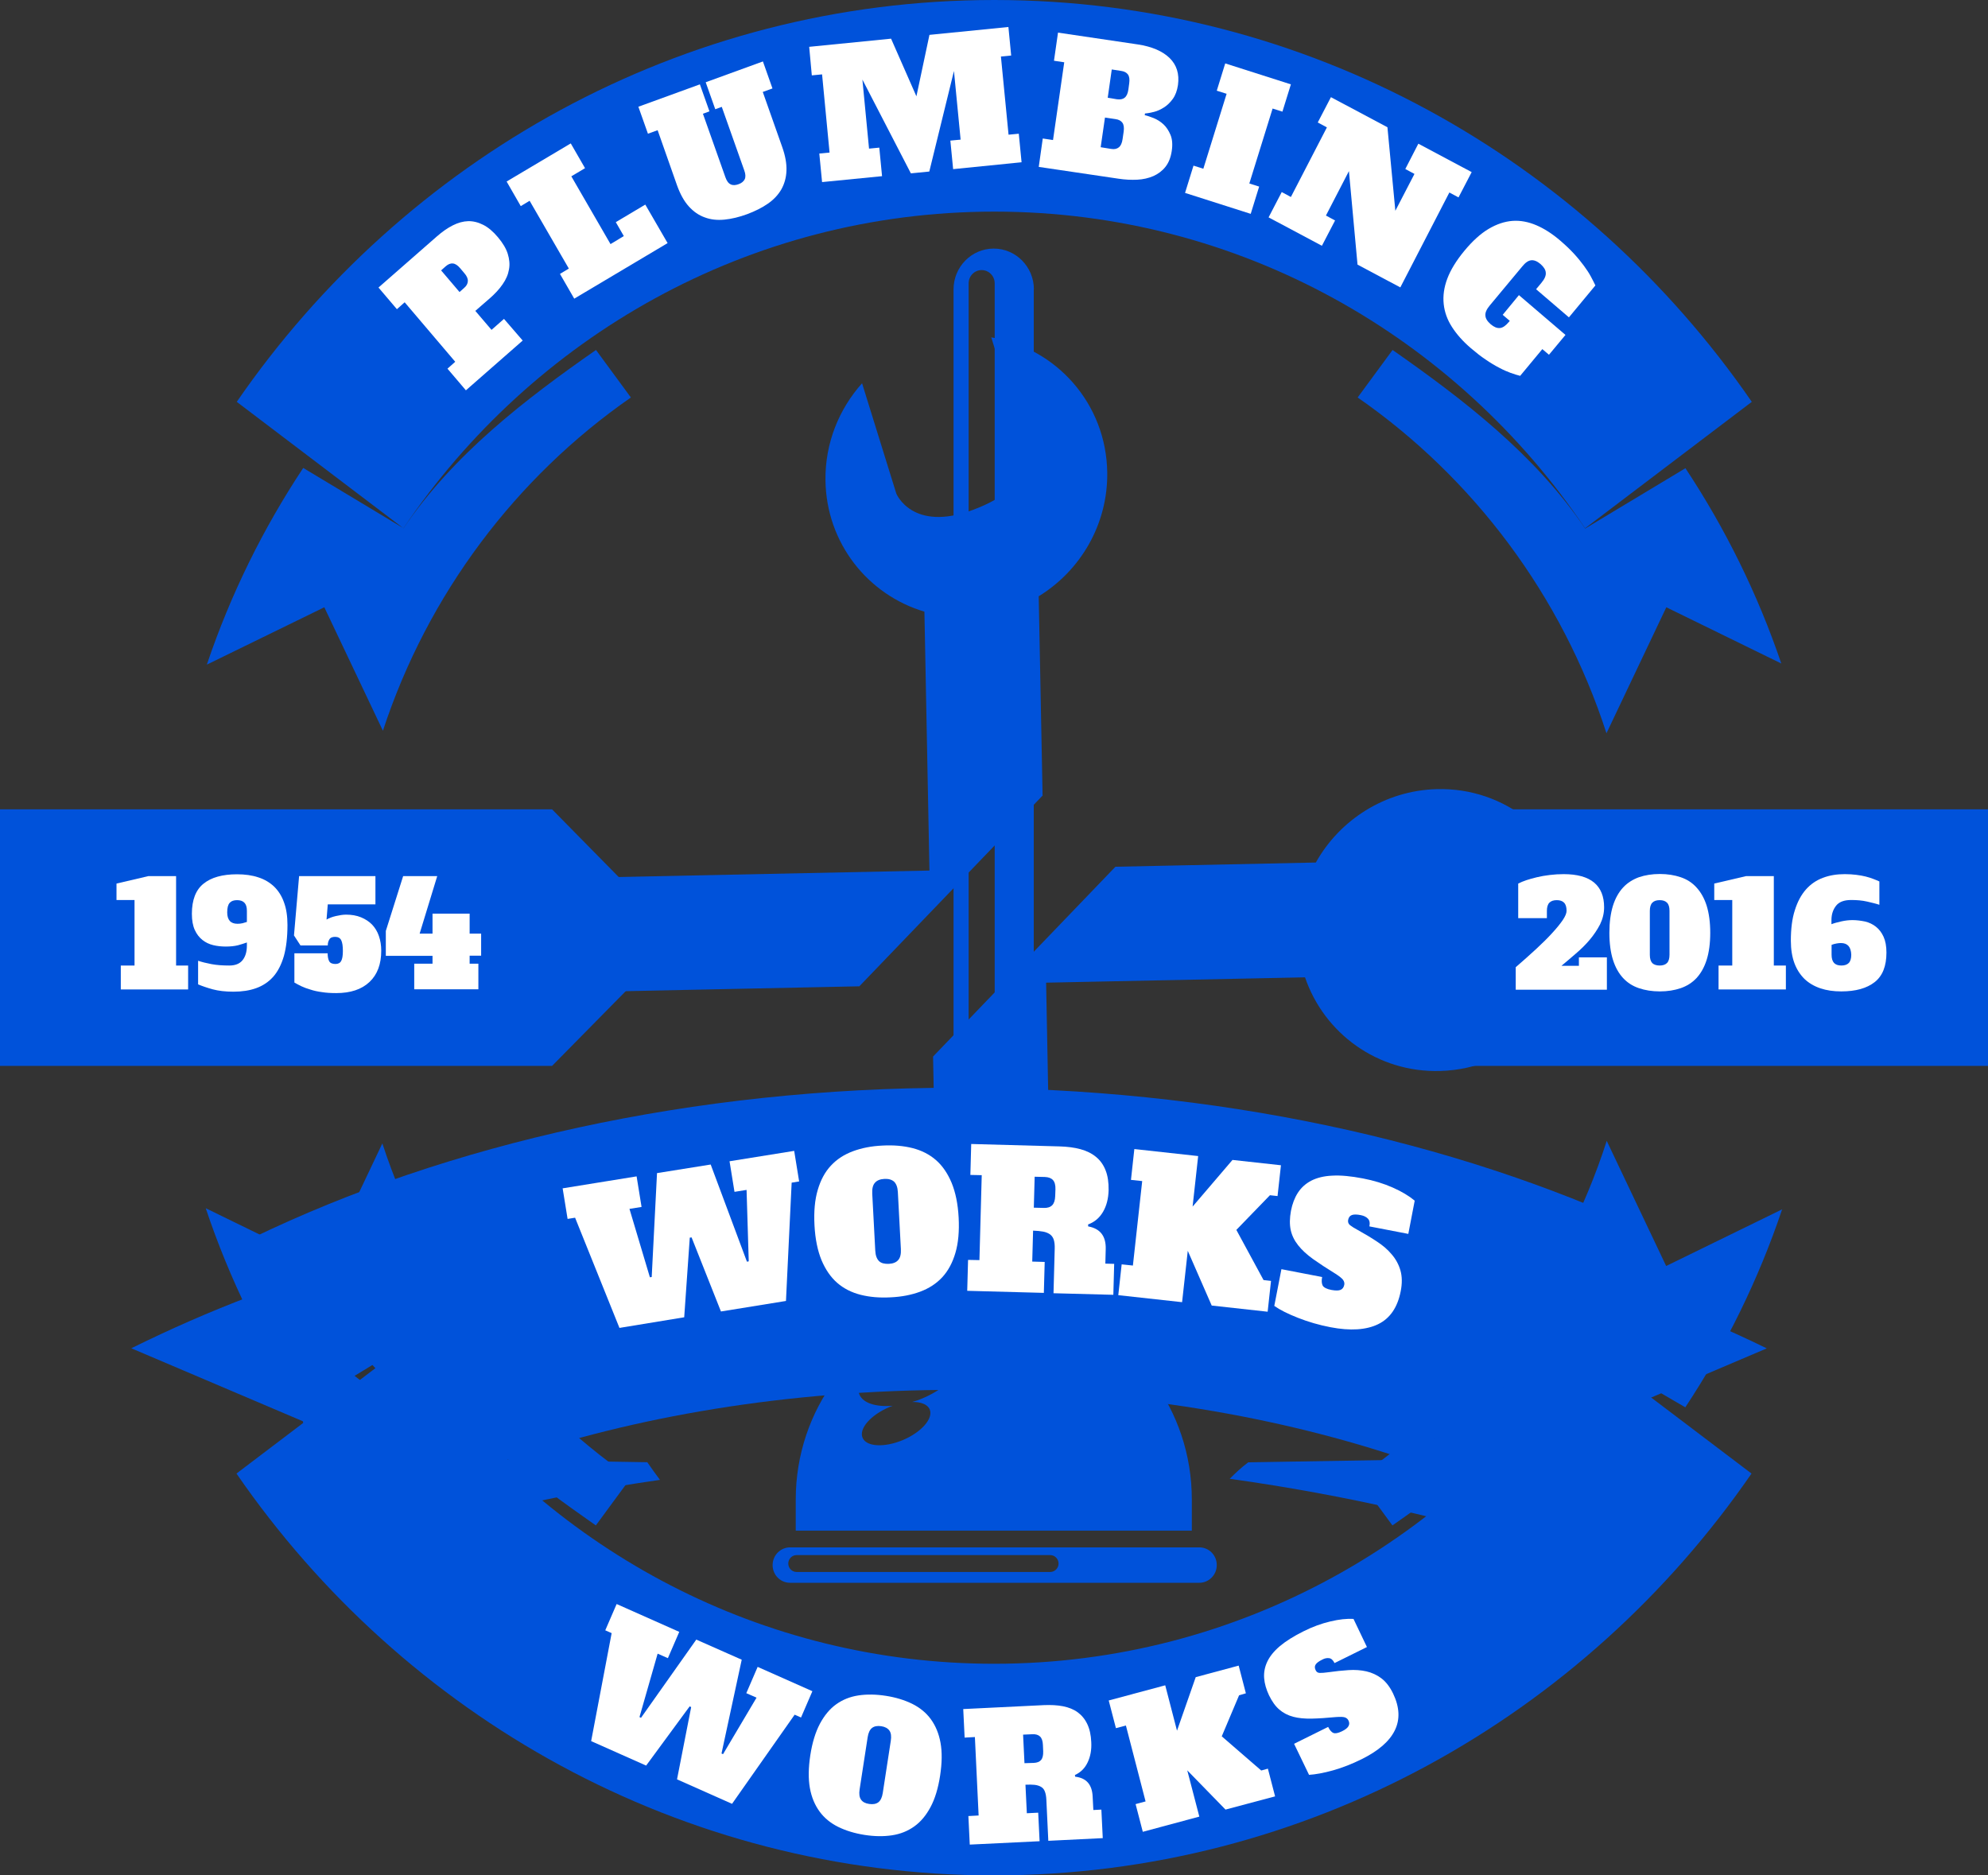 <svg width="106" height="100" viewBox="0 0 106 100" fill="none" xmlns="http://www.w3.org/2000/svg">
<rect x="0" y="0" width="106" height="100" fill="#333333" stroke="none"/>
<path d="M21.51 28.168L12.624 21.427C21.532 8.487 36.313 0 53.015 0C69.716 0 84.49 8.487 93.406 21.427L84.519 28.168C77.65 17.971 66.104 11.284 53.022 11.284C39.925 11.284 28.38 17.979 21.51 28.168ZM74.252 18.661L72.39 21.195C78.558 25.476 83.278 31.751 85.657 39.099L88.848 32.381L94.979 35.38C93.716 31.661 91.987 28.168 89.867 24.966L84.519 28.183C81.86 24.239 78.004 21.285 74.252 18.661ZM11.028 35.44L17.292 32.381L20.417 38.964C22.81 31.676 27.508 25.454 33.639 21.195L31.778 18.661C28.018 21.285 24.169 24.232 21.517 28.168L16.169 24.951C14.027 28.183 12.291 31.699 11.028 35.44ZM89.86 75.041C92.009 71.795 93.753 68.256 95.023 64.485L88.84 67.506L85.671 60.834C83.293 68.211 78.566 74.509 72.383 78.805L74.244 81.339C78.004 78.715 81.808 75.821 84.46 71.885H84.468C77.59 82.044 66.067 88.716 53.007 88.716C40.597 88.716 29.584 82.696 22.618 73.384C25.181 76.556 28.535 79.075 31.77 81.339L33.632 78.805C27.486 74.539 22.781 68.286 20.387 60.969L17.285 67.506L10.969 64.425C12.24 68.219 13.99 71.78 16.155 75.041L21.444 71.817C21.451 71.832 21.458 71.84 21.466 71.855L12.609 78.573C21.517 91.513 36.298 100 53 100C69.701 100 84.475 91.513 93.391 78.573L84.97 72.192L89.86 75.041Z" fill="#0052DA"/>
<path d="M55.591 42.444L55.384 31.795C57.604 30.434 59.073 27.967 59.038 25.2C58.992 21.537 56.334 18.557 52.854 17.989L54.74 24.064C54.74 24.064 55.284 25.918 51.885 27.185C48.638 28.401 47.791 26.318 47.791 26.318L45.965 20.436C44.735 21.812 43.989 23.632 44.014 25.611C44.056 28.947 46.269 31.718 49.29 32.615L49.558 46.42L24.284 46.944C22.601 46.99 21.256 48.39 21.277 50.074C21.298 51.758 22.677 53.083 24.361 53.037L45.82 52.592L55.581 42.433L55.591 42.444ZM25.425 51.45L24.441 51.472C23.61 51.494 22.928 50.839 22.923 50.013C22.913 49.182 23.577 48.49 24.403 48.472L25.387 48.45C26.218 48.428 26.9 49.083 26.905 49.909C26.921 50.735 26.256 51.427 25.425 51.45Z" fill="#0052DA"/>
<path d="M55.779 52.398L69.584 52.114C70.6 55.097 73.453 57.204 76.793 57.107C78.771 57.053 80.56 56.235 81.886 54.951L75.936 53.361C75.936 53.361 73.816 52.603 74.906 49.305C76.042 45.863 77.91 46.327 77.91 46.327L84.056 47.97C83.345 44.52 80.266 41.978 76.605 42.078C73.838 42.154 71.431 43.72 70.16 45.992L59.475 46.217L49.751 56.337L50.167 77.834C50.188 79.517 51.568 80.843 53.251 80.797C54.935 80.751 56.28 79.351 56.259 77.667L55.779 52.398ZM53.257 79.16C52.426 79.182 51.744 78.527 51.739 77.701L51.721 76.717C51.711 75.886 52.376 75.194 53.202 75.176C54.033 75.154 54.715 75.809 54.72 76.635L54.737 77.619C54.743 78.445 54.083 79.132 53.257 79.16Z" fill="#0052DA"/>
<path d="M55.127 15.43C55.127 14.23 54.167 13.255 52.985 13.255C51.803 13.255 50.843 14.23 50.843 15.43V68.211H55.12V15.43H55.127ZM53.037 66.262C53.037 66.652 52.726 66.967 52.342 66.967C51.958 66.967 51.648 66.652 51.648 66.262V15.107C51.648 14.717 51.958 14.402 52.342 14.402C52.726 14.402 53.037 14.717 53.037 15.107V66.262Z" fill="#0052DA"/>
<path d="M63.947 82.509H63.541H42.429H42.127C41.617 82.509 41.196 82.929 41.196 83.454C41.196 83.978 41.609 84.398 42.127 84.398H63.947C64.457 84.398 64.878 83.978 64.878 83.454C64.878 82.929 64.464 82.509 63.947 82.509ZM55.999 83.821H42.474C42.23 83.821 42.031 83.618 42.031 83.371C42.031 83.124 42.23 82.921 42.474 82.921H55.999C56.243 82.921 56.442 83.124 56.442 83.371C56.442 83.618 56.243 83.821 55.999 83.821Z" fill="#0052DA"/>
<path d="M63.548 81.616V79.959C63.548 75.161 60.438 71.12 56.154 69.755H49.816C45.539 71.127 42.429 75.168 42.429 79.959V81.616H63.548ZM47.999 72.057C49.469 71.517 50.865 71.667 51.123 72.387C51.382 73.107 50.4 74.126 48.929 74.666C48.826 74.704 48.73 74.726 48.634 74.756C49.099 74.749 49.461 74.884 49.572 75.153C49.772 75.641 49.129 76.368 48.139 76.788C47.149 77.2 46.189 77.148 45.99 76.66C45.79 76.173 46.433 75.446 47.423 75.026C47.482 75.004 47.541 74.981 47.6 74.959C46.699 75.034 45.99 74.816 45.812 74.329C45.546 73.617 46.529 72.597 47.999 72.057Z" fill="#0052DA"/>
<path d="M106 43.155H91.227H81.764H76.564L69.827 50L76.564 56.837H81.764H91.227H106V43.155Z" fill="#0052DA"/>
<path d="M36.173 50L29.436 43.155H0V56.837H29.436L36.173 50Z" fill="#0052DA"/>
<path d="M80.818 51.574C81.217 51.229 81.579 50.907 81.912 50.599C82.244 50.292 82.532 50.007 82.769 49.745C83.012 49.482 83.197 49.25 83.33 49.055C83.463 48.853 83.529 48.695 83.529 48.568C83.529 48.365 83.485 48.223 83.396 48.133C83.308 48.043 83.182 47.998 83.005 47.998C82.835 47.998 82.702 48.043 82.613 48.133C82.525 48.223 82.48 48.373 82.48 48.568V48.958H80.951V47.113C81.084 47.046 81.232 46.986 81.387 46.933C81.542 46.881 81.734 46.828 81.948 46.776C82.163 46.723 82.392 46.686 82.635 46.656C82.879 46.626 83.123 46.611 83.374 46.611C84.098 46.611 84.637 46.761 84.999 47.061C85.354 47.361 85.531 47.795 85.531 48.38C85.531 48.695 85.457 48.995 85.317 49.287C85.169 49.572 84.984 49.85 84.763 50.112C84.541 50.374 84.29 50.622 84.024 50.847C83.758 51.079 83.5 51.297 83.256 51.499H84.187V51.049H85.679V52.774H80.818V51.574Z" fill="white"/>
<path d="M91.19 49.737C91.19 50.307 91.123 50.787 90.998 51.184C90.872 51.582 90.687 51.904 90.458 52.152C90.229 52.399 89.941 52.579 89.616 52.691C89.284 52.804 88.914 52.864 88.501 52.864C88.087 52.864 87.718 52.804 87.385 52.691C87.053 52.579 86.772 52.399 86.543 52.152C86.314 51.904 86.13 51.582 86.004 51.184C85.879 50.787 85.812 50.307 85.812 49.737C85.812 49.175 85.879 48.695 86.004 48.29C86.13 47.893 86.314 47.571 86.543 47.323C86.772 47.076 87.06 46.896 87.385 46.776C87.718 46.663 88.087 46.603 88.501 46.603C88.914 46.603 89.284 46.663 89.616 46.776C89.949 46.888 90.229 47.068 90.458 47.323C90.687 47.571 90.872 47.893 90.998 48.29C91.123 48.695 91.19 49.175 91.19 49.737ZM88.493 51.484C88.663 51.484 88.796 51.439 88.885 51.349C88.974 51.259 89.018 51.109 89.018 50.907V48.568C89.018 48.365 88.974 48.223 88.885 48.133C88.796 48.043 88.671 47.998 88.493 47.998C88.316 47.998 88.191 48.043 88.102 48.133C88.013 48.223 87.969 48.373 87.969 48.568V50.914C87.969 51.117 88.013 51.259 88.102 51.357C88.191 51.439 88.323 51.484 88.493 51.484Z" fill="white"/>
<path d="M91.404 47.113L93.103 46.716H94.58V51.484H95.223V52.759H91.633V51.484H92.364V47.99H91.404V47.113Z" fill="white"/>
<path d="M100.208 48.245C100.031 48.185 99.809 48.133 99.551 48.073C99.293 48.013 99.004 47.99 98.701 47.99C98.332 47.99 98.066 48.088 97.904 48.29C97.741 48.493 97.653 48.748 97.653 49.055V49.28C97.808 49.22 97.985 49.175 98.184 49.13C98.384 49.085 98.583 49.062 98.775 49.062C99.004 49.062 99.226 49.093 99.448 49.138C99.662 49.19 99.854 49.28 100.024 49.415C100.194 49.55 100.327 49.722 100.43 49.947C100.533 50.172 100.585 50.45 100.585 50.794C100.585 51.514 100.378 52.039 99.957 52.369C99.536 52.699 98.945 52.864 98.177 52.864C97.763 52.864 97.394 52.811 97.062 52.699C96.729 52.586 96.449 52.421 96.22 52.204C95.991 51.979 95.806 51.702 95.68 51.364C95.555 51.027 95.488 50.622 95.488 50.165C95.488 49.527 95.555 48.98 95.703 48.53C95.843 48.08 96.042 47.713 96.293 47.428C96.545 47.143 96.855 46.933 97.202 46.806C97.557 46.671 97.941 46.611 98.369 46.611C98.591 46.611 98.79 46.626 98.975 46.648C99.159 46.671 99.329 46.701 99.477 46.738C99.632 46.776 99.765 46.821 99.883 46.866C100.002 46.911 100.112 46.956 100.208 47.001V48.245ZM98.155 50.285C98.096 50.285 98.022 50.292 97.933 50.307C97.845 50.322 97.756 50.344 97.66 50.382V50.907C97.66 51.109 97.704 51.252 97.793 51.349C97.882 51.439 98.007 51.484 98.184 51.484C98.354 51.484 98.487 51.439 98.576 51.349C98.665 51.259 98.709 51.109 98.709 50.907C98.694 50.495 98.517 50.285 98.155 50.285Z" fill="white"/>
<path d="M6.212 47.114L7.911 46.716H9.389V51.485H10.031V52.759H6.441V51.485H7.173V47.991H6.212V47.114Z" fill="white"/>
<path d="M10.563 51.23C10.763 51.297 10.999 51.357 11.28 51.41C11.561 51.462 11.871 51.484 12.225 51.484C12.536 51.484 12.772 51.395 12.927 51.207C13.082 51.02 13.164 50.757 13.164 50.42V50.255C13.023 50.307 12.868 50.352 12.683 50.405C12.499 50.45 12.284 50.472 12.041 50.472C11.812 50.472 11.59 50.45 11.368 50.397C11.154 50.345 10.962 50.255 10.792 50.12C10.623 49.985 10.489 49.812 10.386 49.588C10.283 49.363 10.231 49.078 10.231 48.725C10.231 47.991 10.438 47.451 10.851 47.121C11.265 46.784 11.863 46.619 12.639 46.619C13.06 46.619 13.444 46.671 13.777 46.784C14.109 46.889 14.39 47.061 14.619 47.278C14.848 47.503 15.025 47.781 15.143 48.118C15.269 48.456 15.328 48.86 15.328 49.318C15.328 49.977 15.261 50.532 15.136 50.982C15.003 51.432 14.818 51.799 14.567 52.084C14.316 52.362 14.013 52.564 13.658 52.691C13.304 52.819 12.898 52.879 12.447 52.879C12.011 52.879 11.642 52.834 11.339 52.752C11.036 52.669 10.778 52.579 10.563 52.489V51.23ZM12.661 49.258C12.757 49.258 12.846 49.25 12.934 49.228C13.016 49.205 13.097 49.183 13.164 49.16V48.568C13.164 48.365 13.119 48.223 13.03 48.133C12.942 48.043 12.816 47.998 12.639 47.998C12.462 47.998 12.336 48.043 12.248 48.141C12.159 48.238 12.115 48.403 12.115 48.65C12.115 49.055 12.299 49.258 12.661 49.258Z" fill="white"/>
<path d="M15.948 46.716H20.018V48.223H17.477L17.411 49.033C17.544 48.958 17.706 48.891 17.906 48.846C18.105 48.801 18.282 48.771 18.452 48.771C18.748 48.771 19.014 48.816 19.25 48.913C19.486 49.011 19.678 49.138 19.841 49.303C19.996 49.468 20.122 49.67 20.203 49.91C20.284 50.143 20.328 50.405 20.328 50.69C20.328 51.41 20.122 51.965 19.701 52.362C19.279 52.759 18.689 52.954 17.928 52.954C17.647 52.954 17.396 52.939 17.167 52.902C16.938 52.872 16.731 52.827 16.554 52.767C16.369 52.714 16.207 52.654 16.066 52.587C15.926 52.519 15.8 52.452 15.697 52.392V50.832H17.47C17.47 51.012 17.499 51.155 17.551 51.252C17.603 51.35 17.714 51.402 17.883 51.402C18.031 51.402 18.135 51.35 18.194 51.237C18.253 51.132 18.282 50.952 18.282 50.705C18.282 50.443 18.253 50.255 18.194 50.135C18.135 50.015 18.024 49.955 17.869 49.955C17.714 49.955 17.61 50 17.558 50.098C17.499 50.195 17.477 50.3 17.477 50.413H16.022L15.675 49.88L15.948 46.716Z" fill="white"/>
<path d="M21.496 46.716H23.313L22.375 49.783H23.062V48.718H25.041V49.783H25.654V50.96H25.041V51.387H25.507V52.752H22.087V51.387H23.062V50.967H20.572V49.64L21.496 46.716Z" fill="white"/>
<path d="M27.87 18.159L24.842 20.813L23.859 19.658L24.273 19.291L21.577 16.119L21.163 16.487L20.181 15.332L23.298 12.603C23.579 12.356 23.859 12.161 24.14 12.018C24.421 11.876 24.694 11.801 24.96 11.793C25.226 11.786 25.499 11.854 25.765 11.989C26.031 12.123 26.29 12.341 26.548 12.648C26.807 12.956 26.984 13.248 27.073 13.533C27.161 13.818 27.191 14.095 27.139 14.365C27.095 14.635 26.984 14.897 26.799 15.16C26.622 15.422 26.386 15.67 26.105 15.917L25.344 16.577L26.208 17.589L26.873 17.004L27.87 18.159ZM24.738 15.362C24.871 15.25 24.938 15.13 24.945 14.995C24.953 14.86 24.893 14.717 24.753 14.56L24.539 14.305C24.406 14.148 24.273 14.058 24.147 14.05C24.022 14.035 23.889 14.088 23.756 14.208L23.52 14.418L24.502 15.572L24.738 15.362Z" fill="white"/>
<path d="M27.013 9.679L30.433 7.647L31.194 8.967L30.463 9.402L32.553 13.016L33.262 12.588L32.834 11.846L34.407 10.909L35.597 12.963L30.618 15.925L29.857 14.605L30.33 14.32L28.239 10.706L27.767 10.991L27.013 9.679Z" fill="white"/>
<path d="M41.706 7.835C41.875 8.307 41.949 8.734 41.934 9.102C41.92 9.477 41.824 9.807 41.661 10.099C41.491 10.391 41.255 10.646 40.937 10.864C40.627 11.081 40.258 11.261 39.844 11.418C39.416 11.576 39.009 11.673 38.625 11.711C38.241 11.748 37.894 11.711 37.576 11.591C37.259 11.479 36.978 11.284 36.727 11.006C36.476 10.729 36.269 10.354 36.099 9.882L35.065 6.943L34.548 7.13L34.038 5.691L37.318 4.498L37.828 5.938L37.48 6.065L38.677 9.447C38.743 9.642 38.84 9.777 38.958 9.829C39.069 9.889 39.216 9.882 39.379 9.822C39.549 9.762 39.652 9.672 39.711 9.552C39.763 9.432 39.755 9.274 39.682 9.079L38.485 5.698L38.138 5.825L37.628 4.386L40.679 3.276L41.188 4.716L40.671 4.903L41.706 7.835Z" fill="white"/>
<path d="M43.146 2.497L47.512 2.062L48.863 5.136L49.558 1.859L53.768 1.439L53.916 2.961L53.369 3.014L53.776 7.182L54.322 7.13L54.47 8.652L50.821 9.019L50.673 7.497L51.22 7.445L50.865 3.786L49.55 9.147L48.568 9.244L45.983 4.243L46.337 7.925L46.884 7.872L47.031 9.394L43.833 9.709L43.685 8.187L44.232 8.135L43.833 3.966L43.286 4.019L43.146 2.497Z" fill="white"/>
<path d="M56.413 1.739L60.667 2.369C61.413 2.482 61.975 2.721 62.359 3.089C62.743 3.464 62.891 3.943 62.809 4.536C62.765 4.828 62.676 5.076 62.536 5.271C62.396 5.465 62.241 5.615 62.063 5.728C61.886 5.84 61.709 5.923 61.524 5.968C61.34 6.013 61.184 6.043 61.051 6.05L61.037 6.14C61.17 6.17 61.325 6.223 61.517 6.298C61.701 6.373 61.879 6.485 62.034 6.628C62.189 6.77 62.315 6.965 62.41 7.19C62.507 7.422 62.529 7.707 62.477 8.052C62.425 8.397 62.315 8.674 62.145 8.892C61.975 9.109 61.753 9.274 61.502 9.387C61.243 9.499 60.955 9.567 60.638 9.582C60.32 9.597 59.988 9.582 59.641 9.529L55.386 8.899L55.6 7.385L56.147 7.467L56.745 3.321L56.198 3.239L56.413 1.739ZM59.242 7.94C59.419 7.97 59.552 7.94 59.655 7.857C59.759 7.775 59.825 7.632 59.855 7.422L59.914 7.017C59.943 6.807 59.921 6.65 59.847 6.545C59.773 6.44 59.648 6.373 59.471 6.35L58.917 6.268L58.688 7.85L59.242 7.94ZM59.552 5.293C59.729 5.316 59.862 5.293 59.965 5.211C60.069 5.128 60.135 4.986 60.165 4.776L60.209 4.446C60.239 4.236 60.217 4.078 60.143 3.973C60.069 3.869 59.943 3.801 59.766 3.779L59.279 3.704L59.064 5.211L59.552 5.293Z" fill="white"/>
<path d="M65.329 3.381L68.83 4.498L68.379 5.953L67.855 5.788L66.614 9.784L67.138 9.949L66.688 11.403L63.187 10.286L63.637 8.832L64.162 8.997L65.403 5.001L64.878 4.836L65.329 3.381Z" fill="white"/>
<path d="M75.626 7.662L78.47 9.177L77.768 10.526L77.28 10.264L74.665 15.325L72.383 14.11L71.925 9.124L70.699 11.493L71.186 11.756L70.484 13.105L67.641 11.591L68.342 10.241L68.83 10.504L70.75 6.793L70.263 6.53L70.965 5.181L73.978 6.785L74.4 11.239L75.419 9.274L74.931 9.012L75.626 7.662Z" fill="white"/>
<path d="M80.989 15.737L83.471 17.859L82.591 18.916L82.237 18.616L81.055 20.041C80.9 20.003 80.737 19.951 80.545 19.883C80.361 19.816 80.154 19.726 79.932 19.606C79.711 19.493 79.474 19.351 79.223 19.178C78.972 19.014 78.706 18.803 78.425 18.564C78.004 18.204 77.672 17.829 77.421 17.439C77.169 17.049 77.022 16.637 76.978 16.209C76.933 15.782 76.992 15.332 77.169 14.86C77.347 14.388 77.65 13.893 78.085 13.368C78.514 12.851 78.942 12.461 79.371 12.206C79.799 11.951 80.228 11.809 80.649 11.778C81.07 11.748 81.498 11.831 81.919 12.011C82.34 12.191 82.761 12.461 83.182 12.821C83.47 13.068 83.714 13.3 83.921 13.525C84.128 13.75 84.305 13.968 84.453 14.17C84.601 14.373 84.726 14.56 84.822 14.74C84.918 14.92 84.999 15.077 85.066 15.22L83.655 16.922L81.904 15.422L82.185 15.085C82.355 14.882 82.436 14.703 82.421 14.545C82.414 14.388 82.318 14.238 82.141 14.08C81.964 13.93 81.801 13.863 81.646 13.878C81.491 13.893 81.328 14.005 81.166 14.208L79.437 16.284C79.267 16.487 79.186 16.667 79.201 16.824C79.208 16.982 79.304 17.132 79.482 17.289C79.659 17.439 79.821 17.506 79.977 17.491C80.132 17.477 80.287 17.364 80.457 17.162L80.501 17.109L80.124 16.787L80.989 15.737Z" fill="white"/>
<path d="M31.52 92.84L32.613 87.082L32.273 86.932L32.879 85.53L36.218 87.015L35.612 88.417L35.065 88.177L34.097 91.558L34.179 91.596L37.126 87.427L39.549 88.499L38.471 93.5L38.552 93.537L40.339 90.523L39.793 90.284L40.398 88.882L43.316 90.179L42.711 91.581L42.371 91.431L39.032 96.184L36.099 94.879L36.853 91.026L36.772 90.988L34.452 94.145L31.52 92.84Z" fill="white"/>
<path d="M50.127 94.677C50.024 95.352 49.854 95.914 49.617 96.356C49.381 96.799 49.093 97.144 48.746 97.391C48.398 97.638 48.007 97.796 47.556 97.863C47.106 97.931 46.618 97.923 46.094 97.841C45.569 97.758 45.104 97.616 44.69 97.413C44.284 97.211 43.952 96.941 43.7 96.596C43.449 96.251 43.272 95.839 43.183 95.344C43.095 94.849 43.102 94.265 43.206 93.59C43.309 92.923 43.479 92.368 43.715 91.918C43.952 91.476 44.24 91.123 44.587 90.876C44.934 90.628 45.326 90.471 45.776 90.403C46.227 90.336 46.714 90.344 47.239 90.426C47.763 90.508 48.229 90.651 48.642 90.853C49.048 91.056 49.381 91.326 49.632 91.671C49.883 92.015 50.06 92.435 50.149 92.93C50.238 93.425 50.23 94.002 50.127 94.677ZM46.345 96.191C46.552 96.221 46.714 96.191 46.833 96.102C46.951 96.011 47.032 95.847 47.069 95.607L47.497 92.825C47.534 92.585 47.512 92.405 47.423 92.278C47.335 92.158 47.194 92.075 46.988 92.045C46.781 92.015 46.618 92.045 46.5 92.135C46.382 92.225 46.301 92.39 46.264 92.63L45.835 95.412C45.798 95.652 45.821 95.832 45.909 95.959C45.998 96.087 46.138 96.161 46.345 96.191Z" fill="white"/>
<path d="M54.751 96.686L55.357 96.656L55.431 98.178L51.708 98.358L51.634 96.836L52.18 96.806L51.981 92.623L51.434 92.653L51.36 91.131L55.66 90.921C56.029 90.906 56.369 90.921 56.679 90.981C56.982 91.041 57.248 91.146 57.462 91.303C57.676 91.461 57.846 91.663 57.971 91.926C58.097 92.188 58.171 92.51 58.186 92.893C58.208 93.305 58.141 93.665 57.994 93.972C57.846 94.287 57.617 94.512 57.314 94.647L57.329 94.737C57.92 94.805 58.23 95.15 58.26 95.794L58.297 96.514L58.725 96.492L58.799 98.013L55.896 98.156L55.792 95.974C55.785 95.787 55.755 95.637 55.711 95.524C55.667 95.412 55.6 95.329 55.504 95.277C55.416 95.224 55.297 95.187 55.164 95.172C55.032 95.157 54.869 95.157 54.677 95.165L54.751 96.686ZM55.12 94.002C55.297 93.995 55.431 93.942 55.512 93.845C55.593 93.748 55.63 93.59 55.623 93.38L55.608 93.043C55.6 92.833 55.549 92.683 55.453 92.593C55.357 92.503 55.224 92.465 55.046 92.473L54.551 92.495L54.625 94.017L55.12 94.002Z" fill="white"/>
<path d="M66.068 90.396L65.144 92.585L67.249 94.407L67.604 94.309L67.988 95.787L65.344 96.491L63.305 94.4L63.948 96.866L60.934 97.676L60.55 96.199L61.082 96.056L60.033 92.008L59.501 92.15L59.117 90.673L62.13 89.864L62.758 92.285L63.756 89.429L66.046 88.814L66.43 90.291L66.068 90.396Z" fill="white"/>
<path d="M71.556 92.315C71.74 92.225 71.851 92.135 71.903 92.038C71.955 91.941 71.955 91.843 71.895 91.731C71.859 91.656 71.792 91.603 71.704 91.573C71.615 91.543 71.452 91.543 71.223 91.558C70.743 91.603 70.315 91.633 69.938 91.641C69.569 91.648 69.236 91.618 68.956 91.543C68.675 91.468 68.424 91.341 68.217 91.161C68.003 90.981 67.825 90.726 67.663 90.396C67.515 90.081 67.427 89.781 67.404 89.481C67.382 89.189 67.434 88.897 67.567 88.612C67.7 88.327 67.921 88.049 68.239 87.779C68.557 87.51 68.978 87.247 69.502 86.985C69.982 86.745 70.455 86.572 70.928 86.46C71.401 86.347 71.814 86.302 72.169 86.325L72.885 87.824L71.157 88.679C71.076 88.514 70.98 88.432 70.869 88.417C70.751 88.402 70.632 88.424 70.507 88.492C70.322 88.582 70.204 88.672 70.152 88.754C70.093 88.844 70.093 88.942 70.152 89.061C70.197 89.159 70.27 89.204 70.381 89.204C70.485 89.204 70.64 89.196 70.839 89.166C71.209 89.114 71.563 89.076 71.903 89.054C72.243 89.031 72.56 89.054 72.856 89.121C73.151 89.189 73.425 89.316 73.661 89.496C73.905 89.684 74.112 89.954 74.281 90.306C74.629 91.033 74.658 91.686 74.37 92.27C74.082 92.855 73.491 93.365 72.597 93.807C72.095 94.055 71.585 94.257 71.076 94.4C70.566 94.542 70.138 94.617 69.798 94.639L69 92.983L70.817 92.083C70.898 92.248 70.987 92.36 71.098 92.405C71.186 92.443 71.341 92.42 71.556 92.315Z" fill="white"/>
<path d="M87.032 68.806L76.13 77.028L87.734 65.578C77.496 60.816 64.803 58 51.046 58C36.897 58 23.869 60.99 13.488 65.997L24.468 77.698L13.424 69.09C11.066 69.992 9.165 70.829 7 71.893L16.149 75.785L17.909 82.911C23.295 81.139 29.094 79.786 35.189 78.91C34.958 78.6 34.732 78.285 34.513 77.969L27.045 77.847C33.753 75.572 41.839 74.109 51.046 74.109C60.234 74.109 68.302 75.566 74.996 77.834L66.555 77.975C66.201 78.24 65.879 78.536 65.57 78.852C71.826 79.728 77.773 81.101 83.295 82.918L85.054 75.791L94.204 71.899C92.129 70.874 89.287 69.682 87.032 68.806Z" fill="#0052DA"/>
<path d="M33.029 70.807L30.664 64.931L30.264 64.995L30 63.365L33.944 62.727L34.208 64.357L33.563 64.46L34.652 68.107L34.749 68.094L35.032 62.553L37.894 62.095L39.827 67.276L39.923 67.257L39.807 63.449L39.163 63.552L38.899 61.921L42.346 61.367L42.61 62.997L42.211 63.062L41.908 69.37L38.441 69.931L36.875 65.981L36.779 65.994L36.482 70.24L33.029 70.807Z" fill="white"/>
<path d="M51.115 64.924C51.154 65.659 51.096 66.29 50.941 66.812C50.787 67.334 50.555 67.766 50.239 68.108C49.923 68.449 49.53 68.7 49.066 68.874C48.596 69.048 48.074 69.151 47.488 69.177C46.908 69.209 46.373 69.164 45.89 69.042C45.406 68.919 44.987 68.707 44.639 68.404C44.292 68.101 44.014 67.695 43.802 67.192C43.596 66.69 43.467 66.071 43.428 65.33C43.389 64.602 43.447 63.971 43.602 63.449C43.757 62.92 43.989 62.489 44.304 62.154C44.62 61.812 45.013 61.561 45.477 61.387C45.948 61.213 46.469 61.11 47.056 61.084C47.636 61.052 48.171 61.097 48.654 61.219C49.137 61.342 49.556 61.554 49.904 61.857C50.252 62.16 50.529 62.566 50.742 63.075C50.948 63.578 51.077 64.196 51.115 64.924ZM47.391 67.392C47.617 67.379 47.784 67.315 47.894 67.186C48.003 67.064 48.048 66.87 48.035 66.606L47.874 63.571C47.861 63.307 47.791 63.127 47.675 63.011C47.552 62.901 47.378 62.849 47.153 62.862C46.927 62.875 46.76 62.94 46.65 63.069C46.54 63.191 46.495 63.384 46.508 63.648L46.669 66.683C46.682 66.948 46.753 67.128 46.869 67.244C46.985 67.36 47.166 67.399 47.391 67.392Z" fill="white"/>
<path d="M55.039 67.27L55.703 67.289L55.658 68.939L51.572 68.829L51.617 67.18L52.223 67.192L52.346 62.663L51.74 62.65L51.785 61L56.502 61.129C56.908 61.142 57.281 61.187 57.61 61.277C57.939 61.367 58.216 61.503 58.441 61.69C58.667 61.876 58.834 62.108 58.95 62.405C59.066 62.695 59.118 63.049 59.111 63.468C59.099 63.913 59.002 64.293 58.815 64.615C58.628 64.937 58.364 65.163 58.016 65.291L58.022 65.395C58.667 65.511 58.976 65.917 58.957 66.606L58.937 67.379L59.408 67.392L59.363 69.042L56.173 68.958L56.237 66.593C56.244 66.393 56.225 66.226 56.186 66.103C56.147 65.981 56.076 65.884 55.98 65.814C55.883 65.749 55.761 65.698 55.619 65.672C55.471 65.646 55.297 65.627 55.084 65.62L55.039 67.27ZM55.658 64.409C55.851 64.415 55.999 64.37 56.102 64.267C56.199 64.17 56.257 64.003 56.263 63.777L56.276 63.416C56.283 63.191 56.237 63.023 56.141 62.92C56.044 62.817 55.902 62.766 55.709 62.759L55.168 62.746L55.123 64.396L55.658 64.409Z" fill="white"/>
<path d="M67.713 63.732L65.922 65.581L67.372 68.255L67.771 68.301L67.591 69.944L64.608 69.615L63.332 66.696L63.029 69.435L59.627 69.061L59.807 67.418L60.406 67.482L60.902 62.978L60.303 62.914L60.483 61.27L63.886 61.644L63.589 64.338L65.716 61.85L68.3 62.134L68.119 63.777L67.713 63.732Z" fill="white"/>
<path d="M70.999 68.784C71.218 68.823 71.379 68.823 71.482 68.777C71.585 68.732 71.65 68.642 71.676 68.507C71.695 68.417 71.669 68.326 71.611 68.243C71.547 68.159 71.412 68.049 71.199 67.914C70.748 67.637 70.355 67.379 70.02 67.141C69.685 66.902 69.42 66.657 69.221 66.406C69.021 66.155 68.886 65.884 68.821 65.588C68.757 65.291 68.763 64.95 68.834 64.563C68.905 64.196 69.027 63.874 69.201 63.603C69.375 63.333 69.607 63.12 69.91 62.959C70.213 62.804 70.587 62.707 71.038 62.688C71.489 62.662 72.03 62.714 72.668 62.836C73.242 62.946 73.77 63.107 74.253 63.32C74.737 63.532 75.13 63.771 75.432 64.022L75.091 65.794L73.016 65.394C73.055 65.201 73.022 65.066 72.932 64.976C72.842 64.885 72.72 64.827 72.565 64.795C72.346 64.75 72.185 64.75 72.082 64.789C71.972 64.827 71.908 64.918 71.882 65.053C71.863 65.162 71.895 65.259 71.985 65.33C72.075 65.401 72.217 65.491 72.41 65.594C72.771 65.794 73.106 65.994 73.415 66.2C73.731 66.406 73.996 66.632 74.208 66.889C74.427 67.141 74.582 67.431 74.672 67.746C74.762 68.062 74.769 68.436 74.685 68.855C74.517 69.712 74.118 70.298 73.486 70.607C72.855 70.917 71.998 70.975 70.935 70.769C70.329 70.653 69.755 70.485 69.214 70.272C68.673 70.06 68.248 69.847 67.945 69.634L68.325 67.675L70.496 68.094C70.458 68.294 70.471 68.449 70.529 68.558C70.593 68.655 70.748 68.739 70.999 68.784Z" fill="white"/>
</svg>
